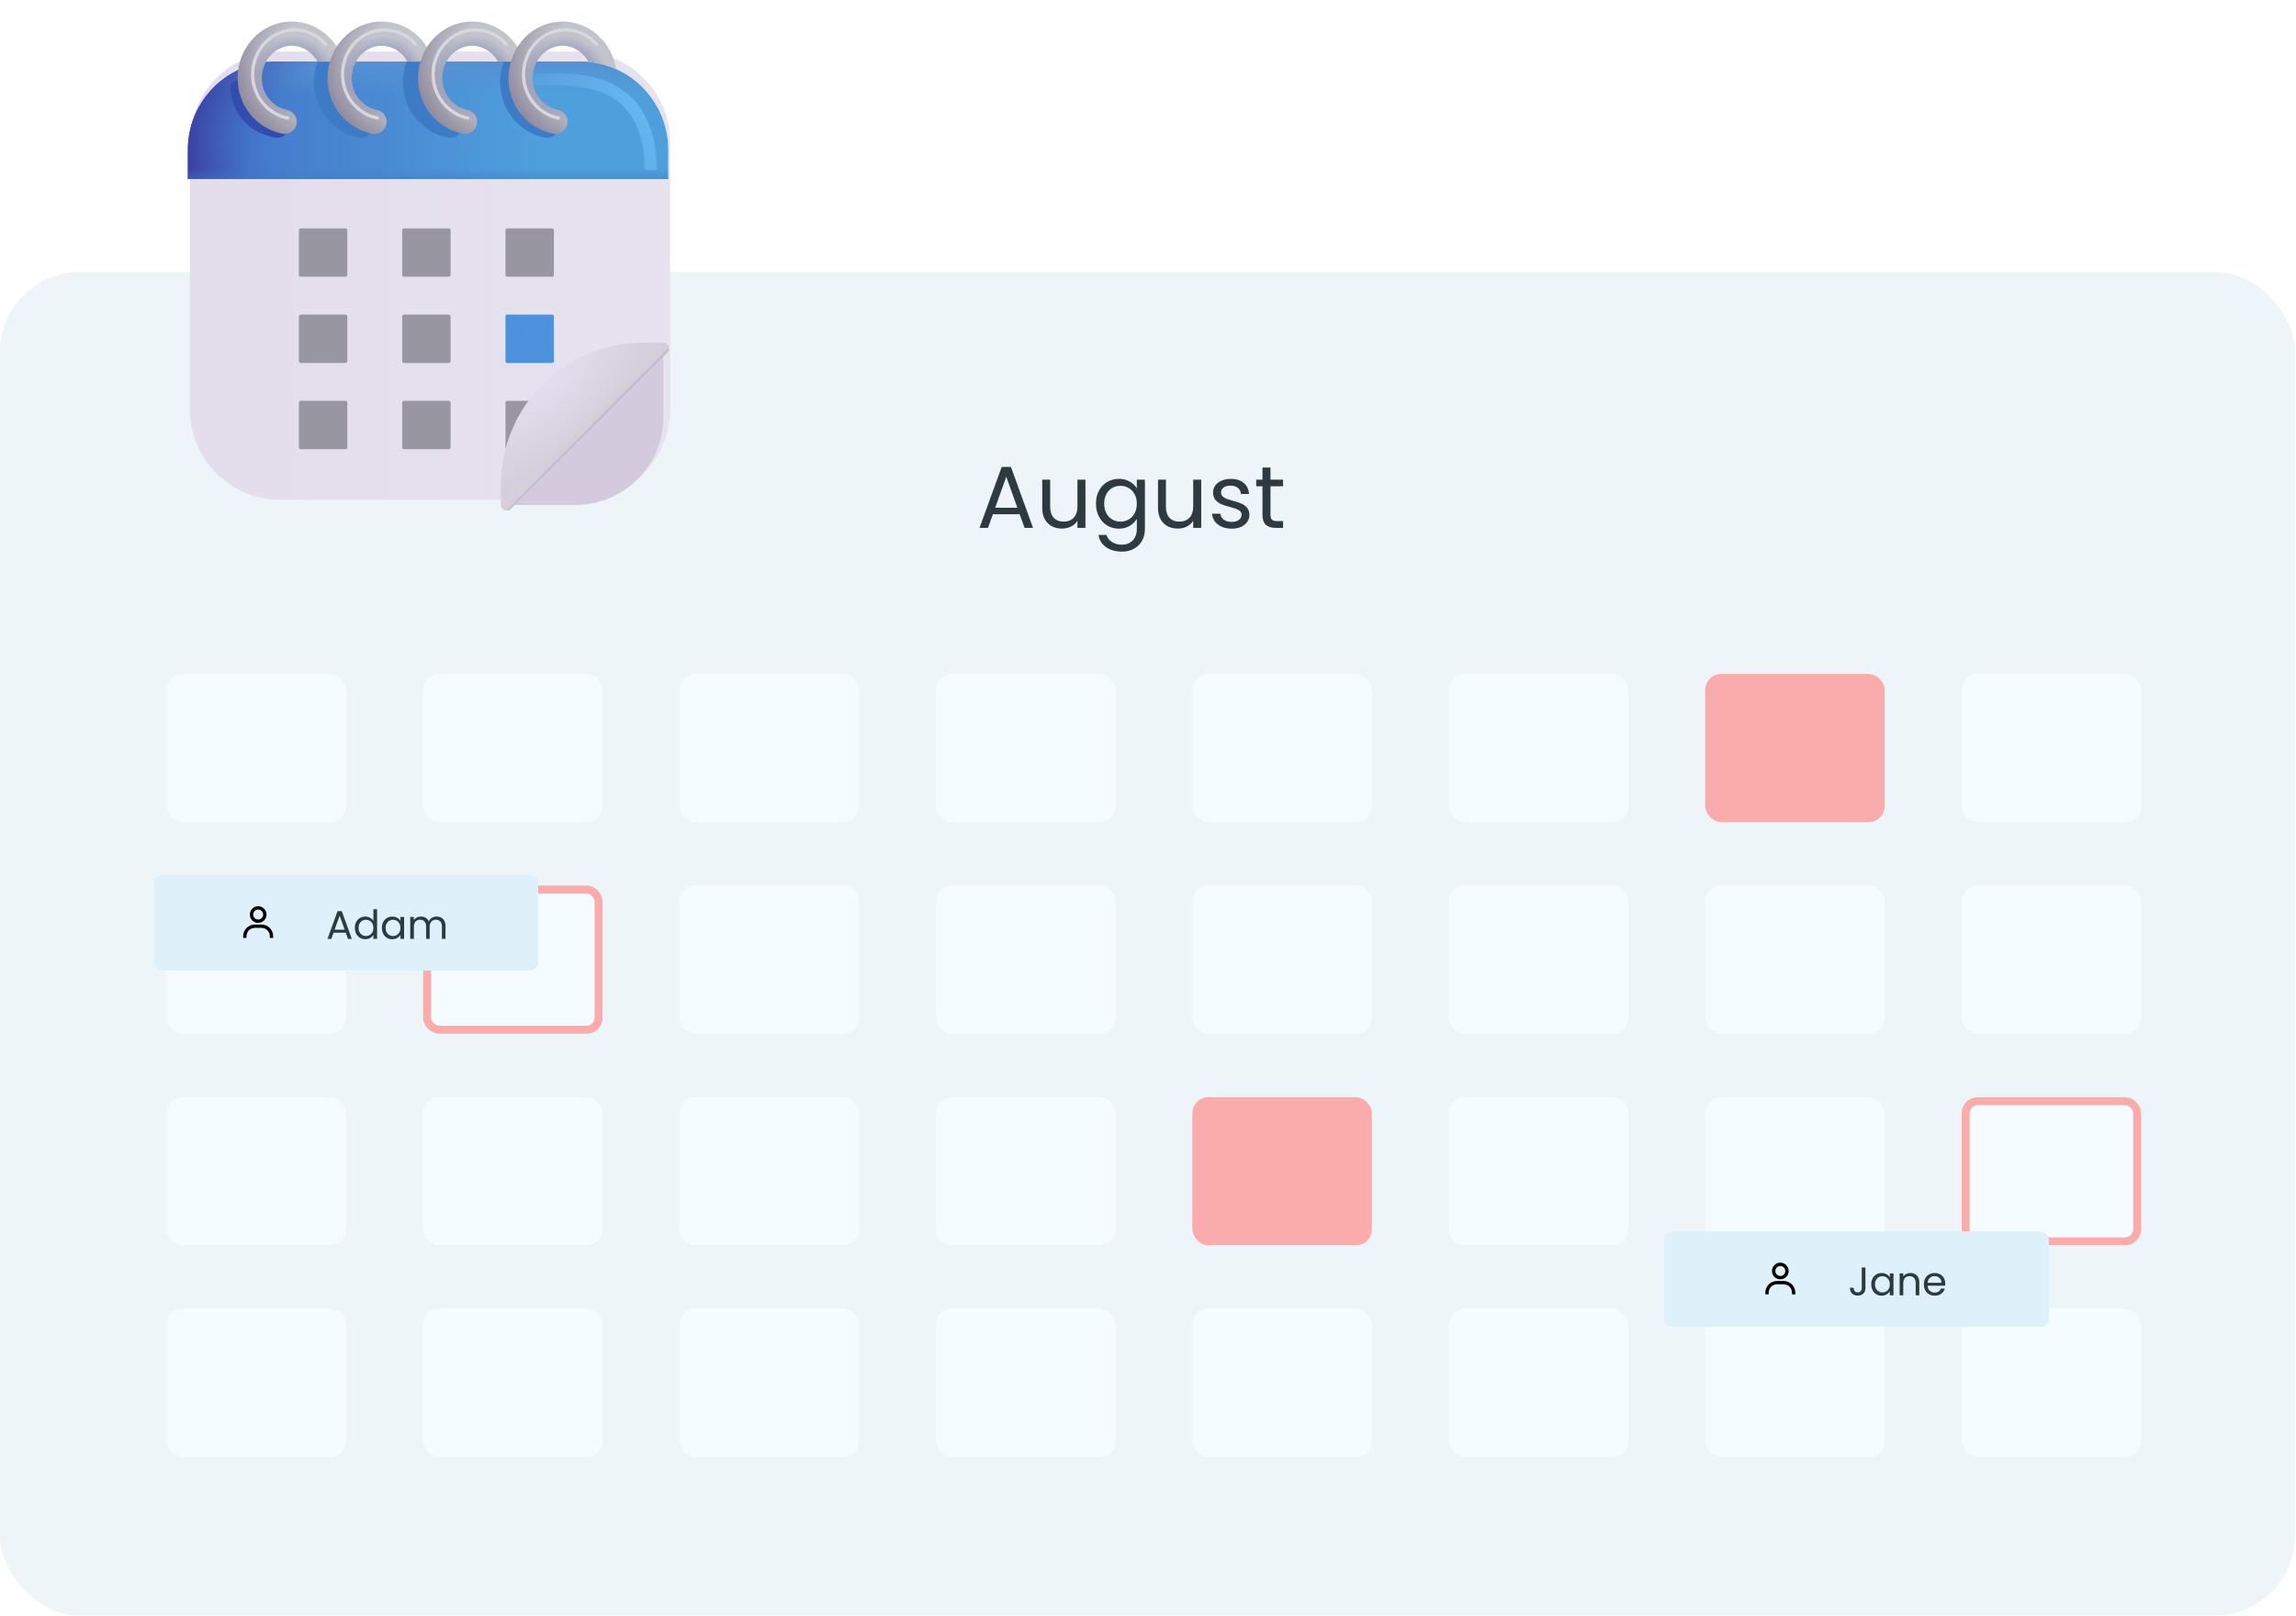 <svg width="287" height="202" viewBox="0 0 287 202" fill="none" xmlns="http://www.w3.org/2000/svg">
<rect y="34" width="286.873" height="168" rx="10" fill="#EDF5F9"/>
<rect x="20.833" y="84.268" width="22.437" height="18.52" rx="2" fill="#F5FCFF"/>
<rect x="20.833" y="110.724" width="22.437" height="18.52" rx="2" fill="#F5FCFF"/>
<rect x="20.833" y="137.181" width="22.437" height="18.52" rx="2" fill="#F5FCFF"/>
<rect x="20.833" y="163.638" width="22.437" height="18.52" rx="2" fill="#F5FCFF"/>
<rect x="52.887" y="84.268" width="22.437" height="18.52" rx="2" fill="#F5FCFF"/>
<rect x="53.387" y="111.224" width="21.437" height="17.52" rx="1.5" fill="#F5FCFF" stroke="#FAABAB"/>
<rect x="52.887" y="137.181" width="22.437" height="18.52" rx="2" fill="#F5FCFF"/>
<rect x="52.887" y="163.638" width="22.437" height="18.52" rx="2" fill="#F5FCFF"/>
<rect x="84.94" y="84.268" width="22.437" height="18.52" rx="2" fill="#F5FCFF"/>
<rect x="84.94" y="110.724" width="22.437" height="18.52" rx="2" fill="#F5FCFF"/>
<rect x="84.94" y="137.181" width="22.437" height="18.52" rx="2" fill="#F5FCFF"/>
<rect x="84.94" y="163.638" width="22.437" height="18.52" rx="2" fill="#F5FCFF"/>
<rect x="116.993" y="84.268" width="22.437" height="18.52" rx="2" fill="#F5FCFF"/>
<rect x="116.993" y="110.724" width="22.437" height="18.52" rx="2" fill="#F5FCFF"/>
<rect x="116.993" y="137.181" width="22.437" height="18.52" rx="2" fill="#F5FCFF"/>
<rect x="116.993" y="163.638" width="22.437" height="18.52" rx="2" fill="#F5FCFF"/>
<rect x="149.046" y="84.268" width="22.437" height="18.52" rx="2" fill="#F5FCFF"/>
<rect x="149.046" y="110.724" width="22.437" height="18.52" rx="2" fill="#F5FCFF"/>
<rect x="149.046" y="137.181" width="22.437" height="18.52" rx="2" fill="#FAABAB"/>
<rect x="149.046" y="163.638" width="22.437" height="18.52" rx="2" fill="#F5FCFF"/>
<rect x="181.1" y="84.268" width="22.437" height="18.52" rx="2" fill="#F5FCFF"/>
<rect x="181.1" y="110.724" width="22.437" height="18.52" rx="2" fill="#F5FCFF"/>
<rect x="181.1" y="137.181" width="22.437" height="18.52" rx="2" fill="#F5FCFF"/>
<rect x="181.1" y="163.638" width="22.437" height="18.52" rx="2" fill="#F5FCFF"/>
<rect x="213.152" y="84.268" width="22.437" height="18.52" rx="2" fill="#FAABAB"/>
<rect x="213.152" y="110.724" width="22.437" height="18.52" rx="2" fill="#F5FCFF"/>
<rect x="213.152" y="137.181" width="22.437" height="18.52" rx="2" fill="#F5FCFF"/>
<rect x="213.152" y="163.638" width="22.437" height="18.52" rx="2" fill="#F5FCFF"/>
<rect x="245.205" y="84.268" width="22.437" height="18.52" rx="2" fill="#F5FCFF"/>
<rect x="245.205" y="110.724" width="22.437" height="18.52" rx="2" fill="#F5FCFF"/>
<rect x="245.705" y="137.681" width="21.437" height="17.52" rx="1.5" fill="#F5FCFF" stroke="#FAABAB"/>
<rect x="245.205" y="163.638" width="22.437" height="18.52" rx="2" fill="#F5FCFF"/>
<path d="M127.456 64.295H124.112L123.496 66H122.44L125.212 58.377H126.367L129.128 66H128.072L127.456 64.295ZM127.17 63.481L125.784 59.609L124.398 63.481H127.17ZM135.682 59.972V66H134.681V65.109C134.491 65.417 134.223 65.659 133.878 65.835C133.541 66.004 133.167 66.088 132.756 66.088C132.287 66.088 131.865 65.993 131.491 65.802C131.117 65.604 130.82 65.311 130.6 64.922C130.388 64.533 130.281 64.06 130.281 63.503V59.972H131.271V63.371C131.271 63.965 131.422 64.423 131.722 64.746C132.023 65.061 132.434 65.219 132.954 65.219C133.49 65.219 133.911 65.054 134.219 64.724C134.527 64.394 134.681 63.914 134.681 63.283V59.972H135.682ZM139.858 59.873C140.379 59.873 140.834 59.987 141.222 60.214C141.618 60.441 141.912 60.727 142.102 61.072V59.972H143.114V66.132C143.114 66.682 142.997 67.17 142.762 67.595C142.528 68.028 142.19 68.365 141.75 68.607C141.318 68.849 140.812 68.97 140.232 68.97C139.44 68.97 138.78 68.783 138.252 68.409C137.724 68.035 137.413 67.525 137.317 66.88H138.307C138.417 67.247 138.645 67.54 138.989 67.76C139.334 67.987 139.748 68.101 140.232 68.101C140.782 68.101 141.23 67.929 141.574 67.584C141.926 67.239 142.102 66.755 142.102 66.132V64.867C141.904 65.219 141.611 65.512 141.222 65.747C140.834 65.982 140.379 66.099 139.858 66.099C139.323 66.099 138.835 65.967 138.395 65.703C137.963 65.439 137.622 65.069 137.372 64.592C137.123 64.115 136.998 63.573 136.998 62.964C136.998 62.348 137.123 61.809 137.372 61.347C137.622 60.878 137.963 60.515 138.395 60.258C138.835 60.001 139.323 59.873 139.858 59.873ZM142.102 62.975C142.102 62.52 142.011 62.124 141.827 61.787C141.644 61.45 141.395 61.193 141.079 61.017C140.771 60.834 140.43 60.742 140.056 60.742C139.682 60.742 139.341 60.83 139.033 61.006C138.725 61.182 138.48 61.439 138.296 61.776C138.113 62.113 138.021 62.509 138.021 62.964C138.021 63.426 138.113 63.829 138.296 64.174C138.48 64.511 138.725 64.772 139.033 64.955C139.341 65.131 139.682 65.219 140.056 65.219C140.43 65.219 140.771 65.131 141.079 64.955C141.395 64.772 141.644 64.511 141.827 64.174C142.011 63.829 142.102 63.43 142.102 62.975ZM150.152 59.972V66H149.151V65.109C148.96 65.417 148.693 65.659 148.348 65.835C148.011 66.004 147.637 66.088 147.226 66.088C146.757 66.088 146.335 65.993 145.961 65.802C145.587 65.604 145.29 65.311 145.07 64.922C144.857 64.533 144.751 64.06 144.751 63.503V59.972H145.741V63.371C145.741 63.965 145.891 64.423 146.192 64.746C146.493 65.061 146.903 65.219 147.424 65.219C147.959 65.219 148.381 65.054 148.689 64.724C148.997 64.394 149.151 63.914 149.151 63.283V59.972H150.152ZM153.976 66.099C153.514 66.099 153.1 66.022 152.733 65.868C152.366 65.707 152.077 65.487 151.864 65.208C151.651 64.922 151.534 64.596 151.512 64.229H152.546C152.575 64.53 152.715 64.775 152.964 64.966C153.221 65.157 153.554 65.252 153.965 65.252C154.346 65.252 154.647 65.168 154.867 64.999C155.087 64.83 155.197 64.618 155.197 64.361C155.197 64.097 155.08 63.903 154.845 63.778C154.61 63.646 154.247 63.518 153.756 63.393C153.309 63.276 152.942 63.158 152.656 63.041C152.377 62.916 152.135 62.737 151.93 62.502C151.732 62.26 151.633 61.945 151.633 61.556C151.633 61.248 151.725 60.966 151.908 60.709C152.091 60.452 152.352 60.251 152.689 60.104C153.026 59.95 153.411 59.873 153.844 59.873C154.511 59.873 155.05 60.042 155.461 60.379C155.872 60.716 156.092 61.178 156.121 61.765H155.12C155.098 61.45 154.97 61.197 154.735 61.006C154.508 60.815 154.2 60.72 153.811 60.72C153.452 60.72 153.166 60.797 152.953 60.951C152.74 61.105 152.634 61.307 152.634 61.556C152.634 61.754 152.696 61.919 152.821 62.051C152.953 62.176 153.114 62.278 153.305 62.359C153.503 62.432 153.774 62.517 154.119 62.612C154.552 62.729 154.904 62.847 155.175 62.964C155.446 63.074 155.677 63.243 155.868 63.47C156.066 63.697 156.169 63.994 156.176 64.361C156.176 64.691 156.084 64.988 155.901 65.252C155.718 65.516 155.457 65.725 155.12 65.879C154.79 66.026 154.409 66.099 153.976 66.099ZM158.81 60.797V64.35C158.81 64.643 158.873 64.852 158.997 64.977C159.122 65.094 159.338 65.153 159.646 65.153H160.383V66H159.481C158.924 66 158.506 65.872 158.227 65.615C157.949 65.358 157.809 64.937 157.809 64.35V60.797H157.028V59.972H157.809V58.454H158.81V59.972H160.383V60.797H158.81Z" fill="#2D3B41"/>
<g filter="url(#filter0_d_91_804)">
<rect x="19.23" y="105.433" width="48.079" height="11.905" rx="1" fill="#DEF0F9" shape-rendering="crispEdges"/>
<g clip-path="url(#clip0_91_804)">
<path d="M32.27 109.302C32.065 109.302 31.863 109.364 31.692 109.478C31.52 109.593 31.387 109.755 31.308 109.946C31.229 110.136 31.209 110.345 31.249 110.547C31.289 110.749 31.388 110.935 31.534 111.081C31.68 111.226 31.865 111.326 32.067 111.366C32.269 111.406 32.479 111.385 32.669 111.307C32.859 111.228 33.022 111.094 33.137 110.923C33.251 110.752 33.312 110.55 33.312 110.344C33.312 110.068 33.202 109.803 33.007 109.608C32.812 109.412 32.547 109.302 32.27 109.302ZM32.27 110.969C32.147 110.969 32.026 110.933 31.923 110.864C31.82 110.795 31.74 110.698 31.693 110.583C31.646 110.469 31.633 110.343 31.657 110.222C31.682 110.101 31.741 109.99 31.829 109.902C31.916 109.815 32.027 109.755 32.149 109.731C32.27 109.707 32.395 109.719 32.51 109.767C32.624 109.814 32.721 109.894 32.79 109.997C32.859 110.1 32.895 110.221 32.895 110.344C32.895 110.51 32.83 110.669 32.712 110.786C32.595 110.903 32.436 110.969 32.27 110.969ZM34.145 113.261V113.052C34.145 112.666 33.992 112.295 33.718 112.021C33.445 111.748 33.074 111.594 32.687 111.594H31.854C31.467 111.594 31.096 111.748 30.823 112.021C30.549 112.295 30.395 112.666 30.395 113.052V113.261H30.812V113.052C30.812 112.776 30.922 112.511 31.117 112.316C31.313 112.121 31.578 112.011 31.854 112.011H32.687C32.963 112.011 33.228 112.121 33.424 112.316C33.619 112.511 33.729 112.776 33.729 113.052V113.261H34.145Z" fill="black"/>
</g>
<path d="M43.215 112.611H41.696L41.416 113.386H40.935L42.196 109.921H42.721L43.975 113.386H43.495L43.215 112.611ZM43.086 112.241L42.456 110.481L41.825 112.241H43.086ZM44.355 112.006C44.355 111.726 44.411 111.481 44.525 111.271C44.638 111.058 44.793 110.893 44.99 110.776C45.19 110.659 45.413 110.601 45.66 110.601C45.873 110.601 46.071 110.651 46.255 110.751C46.438 110.848 46.578 110.976 46.675 111.136V109.686H47.135V113.386H46.675V112.871C46.585 113.034 46.451 113.169 46.275 113.276C46.098 113.379 45.891 113.431 45.655 113.431C45.411 113.431 45.19 113.371 44.99 113.251C44.793 113.131 44.638 112.963 44.525 112.746C44.411 112.529 44.355 112.283 44.355 112.006ZM46.675 112.011C46.675 111.804 46.633 111.624 46.55 111.471C46.466 111.318 46.353 111.201 46.21 111.121C46.07 111.038 45.915 110.996 45.745 110.996C45.575 110.996 45.42 111.036 45.28 111.116C45.14 111.196 45.028 111.313 44.945 111.466C44.861 111.619 44.82 111.799 44.82 112.006C44.82 112.216 44.861 112.399 44.945 112.556C45.028 112.709 45.14 112.828 45.28 112.911C45.42 112.991 45.575 113.031 45.745 113.031C45.915 113.031 46.07 112.991 46.21 112.911C46.353 112.828 46.466 112.709 46.55 112.556C46.633 112.399 46.675 112.218 46.675 112.011ZM47.734 112.006C47.734 111.726 47.79 111.481 47.904 111.271C48.017 111.058 48.172 110.893 48.369 110.776C48.569 110.659 48.79 110.601 49.034 110.601C49.274 110.601 49.482 110.653 49.659 110.756C49.835 110.859 49.967 110.989 50.054 111.146V110.646H50.514V113.386H50.054V112.876C49.964 113.036 49.829 113.169 49.649 113.276C49.472 113.379 49.265 113.431 49.029 113.431C48.785 113.431 48.565 113.371 48.369 113.251C48.172 113.131 48.017 112.963 47.904 112.746C47.79 112.529 47.734 112.283 47.734 112.006ZM50.054 112.011C50.054 111.804 50.012 111.624 49.929 111.471C49.845 111.318 49.732 111.201 49.589 111.121C49.449 111.038 49.294 110.996 49.124 110.996C48.954 110.996 48.799 111.036 48.659 111.116C48.519 111.196 48.407 111.313 48.324 111.466C48.24 111.619 48.199 111.799 48.199 112.006C48.199 112.216 48.24 112.399 48.324 112.556C48.407 112.709 48.519 112.828 48.659 112.911C48.799 112.991 48.954 113.031 49.124 113.031C49.294 113.031 49.449 112.991 49.589 112.911C49.732 112.828 49.845 112.709 49.929 112.556C50.012 112.399 50.054 112.218 50.054 112.011ZM54.578 110.596C54.791 110.596 54.981 110.641 55.148 110.731C55.314 110.818 55.446 110.949 55.542 111.126C55.639 111.303 55.688 111.518 55.688 111.771V113.386H55.237V111.836C55.237 111.563 55.169 111.354 55.032 111.211C54.899 111.064 54.718 110.991 54.487 110.991C54.251 110.991 54.062 111.068 53.922 111.221C53.782 111.371 53.712 111.589 53.712 111.876V113.386H53.263V111.836C53.263 111.563 53.194 111.354 53.057 111.211C52.924 111.064 52.742 110.991 52.513 110.991C52.276 110.991 52.087 111.068 51.947 111.221C51.807 111.371 51.737 111.589 51.737 111.876V113.386H51.282V110.646H51.737V111.041C51.828 110.898 51.947 110.788 52.097 110.711C52.251 110.634 52.419 110.596 52.602 110.596C52.833 110.596 53.036 110.648 53.212 110.751C53.389 110.854 53.521 111.006 53.608 111.206C53.684 111.013 53.811 110.863 53.987 110.756C54.164 110.649 54.361 110.596 54.578 110.596Z" fill="#2D3B41"/>
</g>
<g filter="url(#filter1_d_91_804)">
<rect x="208" y="150" width="48.079" height="11.905" rx="1" fill="#DEF0F9" shape-rendering="crispEdges"/>
<g clip-path="url(#clip1_91_804)">
<path d="M222.54 153.869C222.334 153.869 222.133 153.93 221.961 154.045C221.79 154.159 221.657 154.322 221.578 154.512C221.499 154.703 221.478 154.912 221.518 155.114C221.559 155.316 221.658 155.502 221.803 155.648C221.949 155.793 222.135 155.893 222.337 155.933C222.539 155.973 222.748 155.952 222.939 155.873C223.129 155.795 223.292 155.661 223.406 155.49C223.521 155.318 223.582 155.117 223.582 154.911C223.582 154.635 223.472 154.37 223.277 154.174C223.081 153.979 222.816 153.869 222.54 153.869ZM222.54 155.536C222.416 155.536 222.296 155.499 222.193 155.431C222.09 155.362 222.01 155.264 221.963 155.15C221.915 155.036 221.903 154.91 221.927 154.789C221.951 154.668 222.011 154.557 222.098 154.469C222.186 154.382 222.297 154.322 222.418 154.298C222.539 154.274 222.665 154.286 222.779 154.334C222.893 154.381 222.991 154.461 223.06 154.564C223.128 154.667 223.165 154.787 223.165 154.911C223.165 155.077 223.099 155.236 222.982 155.353C222.865 155.47 222.706 155.536 222.54 155.536ZM224.415 157.828V157.619C224.415 157.233 224.261 156.862 223.988 156.588C223.714 156.315 223.343 156.161 222.957 156.161H222.123C221.737 156.161 221.366 156.315 221.092 156.588C220.819 156.862 220.665 157.233 220.665 157.619V157.828H221.082V157.619C221.082 157.343 221.191 157.078 221.387 156.883C221.582 156.687 221.847 156.578 222.123 156.578H222.957C223.233 156.578 223.498 156.687 223.693 156.883C223.889 157.078 223.998 157.343 223.998 157.619V157.828H224.415Z" fill="black"/>
</g>
<path d="M233.18 154.468V157.043C233.18 157.329 233.092 157.559 232.915 157.733C232.738 157.903 232.505 157.988 232.215 157.988C231.922 157.988 231.687 157.901 231.51 157.728C231.333 157.551 231.245 157.311 231.245 157.008H231.7C231.703 157.178 231.747 157.316 231.83 157.423C231.917 157.529 232.045 157.583 232.215 157.583C232.385 157.583 232.512 157.533 232.595 157.433C232.678 157.329 232.72 157.199 232.72 157.043V154.468H233.18ZM233.906 156.573C233.906 156.293 233.963 156.048 234.076 155.838C234.19 155.624 234.345 155.459 234.541 155.343C234.741 155.226 234.963 155.168 235.206 155.168C235.446 155.168 235.655 155.219 235.831 155.323C236.008 155.426 236.14 155.556 236.226 155.713V155.213H236.686V157.953H236.226V157.443C236.136 157.603 236.001 157.736 235.821 157.843C235.645 157.946 235.438 157.998 235.201 157.998C234.958 157.998 234.738 157.938 234.541 157.818C234.345 157.698 234.19 157.529 234.076 157.313C233.963 157.096 233.906 156.849 233.906 156.573ZM236.226 156.578C236.226 156.371 236.185 156.191 236.101 156.038C236.018 155.884 235.905 155.768 235.761 155.688C235.621 155.604 235.466 155.563 235.296 155.563C235.126 155.563 234.971 155.603 234.831 155.683C234.691 155.763 234.58 155.879 234.496 156.033C234.413 156.186 234.371 156.366 234.371 156.573C234.371 156.783 234.413 156.966 234.496 157.123C234.58 157.276 234.691 157.394 234.831 157.478C234.971 157.558 235.126 157.598 235.296 157.598C235.466 157.598 235.621 157.558 235.761 157.478C235.905 157.394 236.018 157.276 236.101 157.123C236.185 156.966 236.226 156.784 236.226 156.578ZM238.79 155.163C239.124 155.163 239.394 155.264 239.6 155.468C239.807 155.668 239.91 155.958 239.91 156.338V157.953H239.46V156.403C239.46 156.129 239.392 155.921 239.255 155.778C239.119 155.631 238.932 155.558 238.695 155.558C238.455 155.558 238.264 155.633 238.12 155.783C237.98 155.933 237.91 156.151 237.91 156.438V157.953H237.455V155.213H237.91V155.603C238 155.463 238.122 155.354 238.275 155.278C238.432 155.201 238.604 155.163 238.79 155.163ZM243.154 156.478C243.154 156.564 243.149 156.656 243.139 156.753H240.949C240.965 157.023 241.057 157.234 241.224 157.388C241.394 157.538 241.599 157.613 241.839 157.613C242.035 157.613 242.199 157.568 242.329 157.478C242.462 157.384 242.555 157.261 242.609 157.108H243.099C243.025 157.371 242.879 157.586 242.659 157.753C242.439 157.916 242.165 157.998 241.839 157.998C241.579 157.998 241.345 157.939 241.139 157.823C240.935 157.706 240.775 157.541 240.659 157.328C240.542 157.111 240.484 156.861 240.484 156.578C240.484 156.294 240.54 156.046 240.654 155.833C240.767 155.619 240.925 155.456 241.129 155.343C241.335 155.226 241.572 155.168 241.839 155.168C242.099 155.168 242.329 155.224 242.529 155.338C242.729 155.451 242.882 155.608 242.989 155.808C243.099 156.004 243.154 156.228 243.154 156.478ZM242.684 156.383C242.684 156.209 242.645 156.061 242.569 155.938C242.492 155.811 242.387 155.716 242.254 155.653C242.124 155.586 241.979 155.553 241.819 155.553C241.589 155.553 241.392 155.626 241.229 155.773C241.069 155.919 240.977 156.123 240.954 156.383H242.684Z" fill="#2D3B41"/>
</g>
<g filter="url(#filter2_iiii_91_804)">
<path d="M72.199 7.698H34.801C28.549 7.698 23.48 12.766 23.48 19.018V52.423C23.48 58.675 28.549 63.743 34.801 63.743H72.199C78.451 63.743 83.519 58.675 83.519 52.423V19.018C83.519 12.766 78.451 7.698 72.199 7.698Z" fill="url(#paint0_linear_91_804)"/>
</g>
<path d="M83.519 22.388H23.48V18.695C23.48 15.778 24.639 12.981 26.701 10.919C28.764 8.856 31.561 7.698 34.477 7.698H72.522C75.439 7.698 78.236 8.856 80.298 10.919C82.361 12.981 83.519 15.778 83.519 18.695V22.388Z" fill="url(#paint1_linear_91_804)"/>
<path d="M83.519 22.388H23.48V18.695C23.48 15.778 24.639 12.981 26.701 10.919C28.764 8.856 31.561 7.698 34.477 7.698H72.522C75.439 7.698 78.236 8.856 80.298 10.919C82.361 12.981 83.519 15.778 83.519 18.695V22.388Z" fill="url(#paint2_linear_91_804)"/>
<path d="M83.519 22.388H23.48V18.695C23.48 15.778 24.639 12.981 26.701 10.919C28.764 8.856 31.561 7.698 34.477 7.698H72.522C75.439 7.698 78.236 8.856 80.298 10.919C82.361 12.981 83.519 15.778 83.519 18.695V22.388Z" fill="url(#paint3_radial_91_804)"/>
<path d="M83.519 22.388H23.48V18.695C23.48 15.778 24.639 12.981 26.701 10.919C28.764 8.856 31.561 7.698 34.477 7.698H72.522C75.439 7.698 78.236 8.856 80.298 10.919C82.361 12.981 83.519 15.778 83.519 18.695V22.388Z" fill="url(#paint4_linear_91_804)"/>
<g filter="url(#filter3_ii_91_804)">
<path d="M83.519 43.545V52.748C83.519 55.665 82.36 58.462 80.298 60.524C78.236 62.587 75.439 63.745 72.522 63.745H63.196L83.519 43.545Z" fill="#D3CBDD"/>
</g>
<g filter="url(#filter4_iii_91_804)">
<path d="M43.297 28.452H37.679C37.56 28.452 37.464 28.548 37.464 28.667V34.284C37.464 34.404 37.56 34.5 37.679 34.5H43.297C43.416 34.5 43.512 34.404 43.512 34.284V28.667C43.512 28.548 43.416 28.452 43.297 28.452Z" fill="#9896A1"/>
</g>
<g filter="url(#filter5_iii_91_804)">
<path d="M56.208 28.452H50.591C50.471 28.452 50.375 28.548 50.375 28.667V34.284C50.375 34.404 50.471 34.5 50.591 34.5H56.208C56.327 34.5 56.423 34.404 56.423 34.284V28.667C56.423 28.548 56.327 28.452 56.208 28.452Z" fill="#9896A1"/>
</g>
<g filter="url(#filter6_iii_91_804)">
<path d="M69.12 28.452H63.503C63.384 28.452 63.287 28.548 63.287 28.667V34.284C63.287 34.404 63.384 34.5 63.503 34.5H69.12C69.239 34.5 69.335 34.404 69.335 34.284V28.667C69.335 28.548 69.239 28.452 69.12 28.452Z" fill="#9896A1"/>
</g>
<g filter="url(#filter7_iii_91_804)">
<path d="M43.297 39.233H37.679C37.56 39.233 37.464 39.33 37.464 39.449V45.066C37.464 45.185 37.56 45.281 37.679 45.281H43.297C43.416 45.281 43.512 45.185 43.512 45.066V39.449C43.512 39.33 43.416 39.233 43.297 39.233Z" fill="#9896A1"/>
</g>
<g filter="url(#filter8_iii_91_804)">
<path d="M43.297 50.014H37.679C37.56 50.014 37.464 50.111 37.464 50.23V55.847C37.464 55.966 37.56 56.063 37.679 56.063H43.297C43.416 56.063 43.512 55.966 43.512 55.847V50.23C43.512 50.111 43.416 50.014 43.297 50.014Z" fill="#9896A1"/>
</g>
<g filter="url(#filter9_iii_91_804)">
<path d="M56.208 39.233H50.591C50.471 39.233 50.375 39.33 50.375 39.449V45.066C50.375 45.185 50.471 45.281 50.591 45.281H56.208C56.327 45.281 56.423 45.185 56.423 45.066V39.449C56.423 39.33 56.327 39.233 56.208 39.233Z" fill="#9896A1"/>
</g>
<g filter="url(#filter10_iii_91_804)">
<path d="M56.208 50.014H50.591C50.471 50.014 50.375 50.111 50.375 50.23V55.847C50.375 55.966 50.471 56.063 50.591 56.063H56.208C56.327 56.063 56.423 55.966 56.423 55.847V50.23C56.423 50.111 56.327 50.014 56.208 50.014Z" fill="#9896A1"/>
</g>
<g filter="url(#filter11_iii_91_804)">
<path d="M69.12 39.233H63.503C63.384 39.233 63.287 39.33 63.287 39.449V45.066C63.287 45.185 63.384 45.281 63.503 45.281H69.12C69.239 45.281 69.335 45.185 69.335 45.066V39.449C69.335 39.33 69.239 39.233 69.12 39.233Z" fill="url(#paint5_linear_91_804)"/>
</g>
<g filter="url(#filter12_iii_91_804)">
<path d="M69.12 50.014H63.503C63.384 50.014 63.287 50.111 63.287 50.23V55.847C63.287 55.966 63.384 56.063 63.503 56.063H69.12C69.239 56.063 69.335 55.966 69.335 55.847V50.23C69.335 50.111 69.239 50.014 69.12 50.014Z" fill="#9896A1"/>
</g>
<g filter="url(#filter13_i_91_804)">
<path d="M83.314 43.927C83.412 43.83 83.479 43.706 83.506 43.571C83.533 43.435 83.519 43.295 83.467 43.167C83.414 43.04 83.325 42.931 83.21 42.854C83.095 42.778 82.961 42.737 82.823 42.737H80.3C75.582 42.737 71.057 44.611 67.721 47.947C64.385 51.283 62.511 55.808 62.511 60.526V63.049C62.511 63.187 62.551 63.322 62.628 63.436C62.705 63.551 62.814 63.64 62.941 63.693C63.069 63.746 63.209 63.759 63.344 63.732C63.48 63.705 63.604 63.638 63.701 63.54L83.314 43.927Z" fill="url(#paint6_radial_91_804)"/>
<path d="M83.314 43.927C83.412 43.83 83.479 43.706 83.506 43.571C83.533 43.435 83.519 43.295 83.467 43.167C83.414 43.04 83.325 42.931 83.21 42.854C83.095 42.778 82.961 42.737 82.823 42.737H80.3C75.582 42.737 71.057 44.611 67.721 47.947C64.385 51.283 62.511 55.808 62.511 60.526V63.049C62.511 63.187 62.551 63.322 62.628 63.436C62.705 63.551 62.814 63.64 62.941 63.693C63.069 63.746 63.209 63.759 63.344 63.732C63.48 63.705 63.604 63.638 63.701 63.54L83.314 43.927Z" fill="url(#paint7_linear_91_804)"/>
</g>
<g filter="url(#filter14_f_91_804)">
<path d="M81.329 21.263C81.329 15.01 78.633 9.943 70.008 9.943H48.109" stroke="url(#paint8_radial_91_804)" stroke-width="1.5"/>
</g>
<g filter="url(#filter15_f_91_804)">
<path d="M62.974 7.698C62.668 8.519 62.511 9.388 62.513 10.264C62.513 13.675 64.854 16.56 68.097 17.211C68.49 17.29 68.898 17.209 69.231 16.987C69.564 16.765 69.796 16.42 69.874 16.027C69.953 15.635 69.872 15.227 69.65 14.894C69.428 14.561 69.083 14.329 68.69 14.251C66.896 13.891 65.531 12.276 65.531 10.262C65.531 9.27 65.855 8.386 66.379 7.698H62.972H62.974Z" fill="#3E7BC6"/>
</g>
<g filter="url(#filter16_f_91_804)">
<path d="M50.836 7.698C50.53 8.519 50.374 9.388 50.375 10.264C50.375 13.675 52.717 16.56 55.96 17.211C56.352 17.29 56.76 17.209 57.093 16.987C57.426 16.765 57.658 16.42 57.736 16.027C57.815 15.635 57.734 15.227 57.513 14.894C57.291 14.561 56.945 14.329 56.553 14.251C54.759 13.891 53.394 12.276 53.394 10.262C53.394 9.27 53.717 8.386 54.241 7.698H50.836Z" fill="#3E7BC6"/>
</g>
<g filter="url(#filter17_f_91_804)">
<path d="M39.709 7.698C39.403 8.519 39.247 9.388 39.247 10.264C39.247 13.675 41.589 16.56 44.832 17.211C45.026 17.25 45.226 17.25 45.421 17.212C45.615 17.174 45.8 17.097 45.965 16.987C46.13 16.877 46.272 16.736 46.382 16.571C46.493 16.407 46.57 16.222 46.608 16.027C46.647 15.833 46.648 15.633 46.609 15.438C46.571 15.244 46.495 15.059 46.385 14.894C46.275 14.729 46.133 14.587 45.969 14.477C45.804 14.367 45.619 14.29 45.425 14.251C43.631 13.891 42.266 12.276 42.266 10.262C42.266 9.27 42.589 8.386 43.113 7.698H39.709Z" fill="#3E7BC6"/>
</g>
<g filter="url(#filter18_f_91_804)">
<path d="M31.269 9.127C30.969 9.925 28.811 9.845 28.811 10.745C28.811 14.156 31.096 16.56 34.337 17.211C34.531 17.25 34.732 17.251 34.926 17.212C35.121 17.174 35.306 17.098 35.471 16.988C35.636 16.878 35.778 16.737 35.888 16.572C35.999 16.408 36.076 16.223 36.115 16.029C36.154 15.834 36.154 15.634 36.116 15.439C36.078 15.245 36.002 15.06 35.892 14.895C35.782 14.73 35.641 14.588 35.476 14.477C35.311 14.367 35.127 14.29 34.932 14.251C33.138 13.891 31.771 12.276 31.771 10.262C31.771 9.27 32.094 8.386 32.618 7.698L31.269 9.127Z" fill="#324DAF"/>
</g>
<path d="M32.718 9.764C32.718 7.45 34.475 5.716 36.47 5.716C37.802 5.716 39.032 6.493 39.698 7.7H42.943C42.104 4.841 39.571 2.698 36.47 2.698C32.653 2.698 29.699 5.941 29.699 9.764C29.699 13.177 32.041 16.062 35.284 16.713C35.478 16.752 35.678 16.752 35.873 16.714C36.067 16.675 36.252 16.599 36.417 16.489C36.582 16.379 36.724 16.238 36.834 16.073C36.945 15.909 37.022 15.724 37.061 15.529C37.1 15.335 37.1 15.135 37.061 14.94C37.023 14.746 36.947 14.561 36.837 14.396C36.727 14.231 36.586 14.089 36.421 13.979C36.256 13.868 36.071 13.791 35.877 13.753C34.083 13.393 32.718 11.777 32.718 9.764Z" fill="url(#paint9_radial_91_804)"/>
<path d="M32.718 9.764C32.718 7.45 34.475 5.716 36.47 5.716C37.802 5.716 39.032 6.493 39.698 7.7H42.943C42.104 4.841 39.571 2.698 36.47 2.698C32.653 2.698 29.699 5.941 29.699 9.764C29.699 13.177 32.041 16.062 35.284 16.713C35.478 16.752 35.678 16.752 35.873 16.714C36.067 16.675 36.252 16.599 36.417 16.489C36.582 16.379 36.724 16.238 36.834 16.073C36.945 15.909 37.022 15.724 37.061 15.529C37.1 15.335 37.1 15.135 37.061 14.94C37.023 14.746 36.947 14.561 36.837 14.396C36.727 14.231 36.586 14.089 36.421 13.979C36.256 13.868 36.071 13.791 35.877 13.753C34.083 13.393 32.718 11.777 32.718 9.764Z" fill="url(#paint10_radial_91_804)"/>
<g filter="url(#filter19_f_91_804)">
<path d="M35.952 14.762C33.434 14.253 31.579 12.006 31.579 9.293C31.579 6.223 33.934 3.737 36.84 3.737C38.371 3.737 39.747 4.427 40.709 5.529" stroke="#D8D7DE" stroke-width="0.4" stroke-linecap="round"/>
</g>
<path d="M43.956 9.764C43.956 7.45 45.714 5.716 47.708 5.716C49.043 5.716 50.27 6.493 50.936 7.7H54.181C53.342 4.841 50.811 2.698 47.708 2.698C43.892 2.698 40.938 5.941 40.938 9.764C40.938 13.177 43.279 16.062 46.522 16.713C46.717 16.752 46.917 16.753 47.111 16.714C47.306 16.676 47.491 16.6 47.656 16.49C47.821 16.38 47.963 16.239 48.074 16.074C48.184 15.91 48.261 15.725 48.3 15.53C48.339 15.336 48.34 15.136 48.301 14.941C48.263 14.747 48.187 14.562 48.077 14.397C47.967 14.232 47.826 14.09 47.661 13.979C47.496 13.869 47.312 13.792 47.117 13.753C45.323 13.393 43.956 11.777 43.956 9.764Z" fill="url(#paint11_radial_91_804)"/>
<path d="M43.956 9.764C43.956 7.45 45.714 5.716 47.708 5.716C49.043 5.716 50.27 6.493 50.936 7.7H54.181C53.342 4.841 50.811 2.698 47.708 2.698C43.892 2.698 40.938 5.941 40.938 9.764C40.938 13.177 43.279 16.062 46.522 16.713C46.717 16.752 46.917 16.753 47.111 16.714C47.306 16.676 47.491 16.6 47.656 16.49C47.821 16.38 47.963 16.239 48.074 16.074C48.184 15.91 48.261 15.725 48.3 15.53C48.339 15.336 48.34 15.136 48.301 14.941C48.263 14.747 48.187 14.562 48.077 14.397C47.967 14.232 47.826 14.09 47.661 13.979C47.496 13.869 47.312 13.792 47.117 13.753C45.323 13.393 43.956 11.777 43.956 9.764Z" fill="url(#paint12_radial_91_804)"/>
<path d="M55.277 9.764C55.277 7.45 57.034 5.716 59.028 5.716C60.363 5.716 61.59 6.493 62.256 7.7H65.501C64.663 4.841 62.131 2.698 59.028 2.698C55.212 2.698 52.258 5.941 52.258 9.764C52.258 13.177 54.599 16.062 57.843 16.713C58.037 16.752 58.237 16.753 58.432 16.714C58.626 16.676 58.811 16.6 58.976 16.49C59.141 16.38 59.283 16.239 59.394 16.074C59.504 15.91 59.581 15.725 59.62 15.53C59.659 15.336 59.66 15.136 59.621 14.941C59.583 14.747 59.507 14.562 59.397 14.397C59.287 14.232 59.146 14.09 58.981 13.979C58.817 13.869 58.632 13.792 58.438 13.753C56.644 13.393 55.277 11.777 55.277 9.764Z" fill="url(#paint13_radial_91_804)"/>
<path d="M55.277 9.764C55.277 7.45 57.034 5.716 59.028 5.716C60.363 5.716 61.59 6.493 62.256 7.7H65.501C64.663 4.841 62.131 2.698 59.028 2.698C55.212 2.698 52.258 5.941 52.258 9.764C52.258 13.177 54.599 16.062 57.843 16.713C58.037 16.752 58.237 16.753 58.432 16.714C58.626 16.676 58.811 16.6 58.976 16.49C59.141 16.38 59.283 16.239 59.394 16.074C59.504 15.91 59.581 15.725 59.62 15.53C59.659 15.336 59.66 15.136 59.621 14.941C59.583 14.747 59.507 14.562 59.397 14.397C59.287 14.232 59.146 14.09 58.981 13.979C58.817 13.869 58.632 13.792 58.438 13.753C56.644 13.393 55.277 11.777 55.277 9.764Z" fill="url(#paint14_radial_91_804)"/>
<g filter="url(#filter20_f_91_804)">
<path d="M47.19 14.762C44.672 14.255 42.817 12.006 42.817 9.293C42.817 6.223 45.172 3.737 48.079 3.737C49.61 3.737 50.987 4.427 51.949 5.529" stroke="#D8D7DE" stroke-width="0.4" stroke-linecap="round"/>
</g>
<g filter="url(#filter21_f_91_804)">
<path d="M58.511 14.762C55.992 14.255 54.138 12.006 54.138 9.293C54.138 6.223 56.492 3.737 59.399 3.737C60.93 3.737 62.308 4.427 63.269 5.529" stroke="#D8D7DE" stroke-width="0.4" stroke-linecap="round"/>
</g>
<path d="M66.577 9.764C66.577 7.45 68.335 5.716 70.329 5.716C71.681 5.716 72.925 6.514 73.585 7.75C74.77 7.863 75.928 8.169 77.014 8.655C76.509 5.335 73.768 2.698 70.329 2.698C66.513 2.698 63.559 5.941 63.559 9.764C63.559 13.177 65.9 16.062 69.143 16.713C69.536 16.792 69.944 16.712 70.277 16.49C70.611 16.268 70.842 15.923 70.921 15.53C71 15.138 70.92 14.73 70.698 14.397C70.476 14.063 70.131 13.832 69.738 13.753C67.944 13.393 66.577 11.777 66.577 9.764Z" fill="url(#paint15_radial_91_804)"/>
<path d="M66.577 9.764C66.577 7.45 68.335 5.716 70.329 5.716C71.681 5.716 72.925 6.514 73.585 7.75C74.77 7.863 75.928 8.169 77.014 8.655C76.509 5.335 73.768 2.698 70.329 2.698C66.513 2.698 63.559 5.941 63.559 9.764C63.559 13.177 65.9 16.062 69.143 16.713C69.536 16.792 69.944 16.712 70.277 16.49C70.611 16.268 70.842 15.923 70.921 15.53C71 15.138 70.92 14.73 70.698 14.397C70.476 14.063 70.131 13.832 69.738 13.753C67.944 13.393 66.577 11.777 66.577 9.764Z" fill="url(#paint16_radial_91_804)"/>
<g filter="url(#filter22_f_91_804)">
<path d="M69.811 14.762C67.293 14.255 65.439 12.006 65.439 9.293C65.439 6.223 67.793 3.737 70.7 3.737C72.231 3.737 73.609 4.427 74.568 5.529" stroke="#D8D7DE" stroke-width="0.4" stroke-linecap="round"/>
</g>
<defs>
<filter id="filter0_d_91_804" x="7.23" y="97.433" width="72.079" height="35.906" filterUnits="userSpaceOnUse" color-interpolation-filters="sRGB">
<feFlood flood-opacity="0" result="BackgroundImageFix"/>
<feColorMatrix in="SourceAlpha" type="matrix" values="0 0 0 0 0 0 0 0 0 0 0 0 0 0 0 0 0 0 127 0" result="hardAlpha"/>
<feMorphology radius="2" operator="dilate" in="SourceAlpha" result="effect1_dropShadow_91_804"/>
<feOffset dy="4"/>
<feGaussianBlur stdDeviation="5"/>
<feComposite in2="hardAlpha" operator="out"/>
<feColorMatrix type="matrix" values="0 0 0 0 0 0 0 0 0 0 0 0 0 0 0 0 0 0 0.02 0"/>
<feBlend mode="normal" in2="BackgroundImageFix" result="effect1_dropShadow_91_804"/>
<feBlend mode="normal" in="SourceGraphic" in2="effect1_dropShadow_91_804" result="shape"/>
</filter>
<filter id="filter1_d_91_804" x="196" y="142" width="72.079" height="35.906" filterUnits="userSpaceOnUse" color-interpolation-filters="sRGB">
<feFlood flood-opacity="0" result="BackgroundImageFix"/>
<feColorMatrix in="SourceAlpha" type="matrix" values="0 0 0 0 0 0 0 0 0 0 0 0 0 0 0 0 0 0 127 0" result="hardAlpha"/>
<feMorphology radius="2" operator="dilate" in="SourceAlpha" result="effect1_dropShadow_91_804"/>
<feOffset dy="4"/>
<feGaussianBlur stdDeviation="5"/>
<feComposite in2="hardAlpha" operator="out"/>
<feColorMatrix type="matrix" values="0 0 0 0 0 0 0 0 0 0 0 0 0 0 0 0 0 0 0.02 0"/>
<feBlend mode="normal" in2="BackgroundImageFix" result="effect1_dropShadow_91_804"/>
<feBlend mode="normal" in="SourceGraphic" in2="effect1_dropShadow_91_804" result="shape"/>
</filter>
<filter id="filter2_iiii_91_804" x="22.48" y="6.698" width="62.039" height="57.045" filterUnits="userSpaceOnUse" color-interpolation-filters="sRGB">
<feFlood flood-opacity="0" result="BackgroundImageFix"/>
<feBlend mode="normal" in="SourceGraphic" in2="BackgroundImageFix" result="shape"/>
<feColorMatrix in="SourceAlpha" type="matrix" values="0 0 0 0 0 0 0 0 0 0 0 0 0 0 0 0 0 0 127 0" result="hardAlpha"/>
<feOffset dy="-1"/>
<feGaussianBlur stdDeviation="1.5"/>
<feComposite in2="hardAlpha" operator="arithmetic" k2="-1" k3="1"/>
<feColorMatrix type="matrix" values="0 0 0 0 0.675 0 0 0 0 0.62 0 0 0 0 0.749 0 0 0 1 0"/>
<feBlend mode="normal" in2="shape" result="effect1_innerShadow_91_804"/>
<feColorMatrix in="SourceAlpha" type="matrix" values="0 0 0 0 0 0 0 0 0 0 0 0 0 0 0 0 0 0 127 0" result="hardAlpha"/>
<feOffset dx="1"/>
<feGaussianBlur stdDeviation="0.75"/>
<feComposite in2="hardAlpha" operator="arithmetic" k2="-1" k3="1"/>
<feColorMatrix type="matrix" values="0 0 0 0 0.8 0 0 0 0 0.788 0 0 0 0 0.82 0 0 0 1 0"/>
<feBlend mode="normal" in2="effect1_innerShadow_91_804" result="effect2_innerShadow_91_804"/>
<feColorMatrix in="SourceAlpha" type="matrix" values="0 0 0 0 0 0 0 0 0 0 0 0 0 0 0 0 0 0 127 0" result="hardAlpha"/>
<feOffset dx="-1"/>
<feGaussianBlur stdDeviation="0.75"/>
<feComposite in2="hardAlpha" operator="arithmetic" k2="-1" k3="1"/>
<feColorMatrix type="matrix" values="0 0 0 0 0.957 0 0 0 0 0.945 0 0 0 0 0.976 0 0 0 1 0"/>
<feBlend mode="normal" in2="effect2_innerShadow_91_804" result="effect3_innerShadow_91_804"/>
<feColorMatrix in="SourceAlpha" type="matrix" values="0 0 0 0 0 0 0 0 0 0 0 0 0 0 0 0 0 0 127 0" result="hardAlpha"/>
<feOffset dx="0.25" dy="-0.25"/>
<feGaussianBlur stdDeviation="0.5"/>
<feComposite in2="hardAlpha" operator="arithmetic" k2="-1" k3="1"/>
<feColorMatrix type="matrix" values="0 0 0 0 0.671 0 0 0 0 0.62 0 0 0 0 0.745 0 0 0 1 0"/>
<feBlend mode="normal" in2="effect3_innerShadow_91_804" result="effect4_innerShadow_91_804"/>
</filter>
<filter id="filter3_ii_91_804" x="62.196" y="42.946" width="21.722" height="20.8" filterUnits="userSpaceOnUse" color-interpolation-filters="sRGB">
<feFlood flood-opacity="0" result="BackgroundImageFix"/>
<feBlend mode="normal" in="SourceGraphic" in2="BackgroundImageFix" result="shape"/>
<feColorMatrix in="SourceAlpha" type="matrix" values="0 0 0 0 0 0 0 0 0 0 0 0 0 0 0 0 0 0 127 0" result="hardAlpha"/>
<feOffset dx="-1"/>
<feGaussianBlur stdDeviation="0.75"/>
<feComposite in2="hardAlpha" operator="arithmetic" k2="-1" k3="1"/>
<feColorMatrix type="matrix" values="0 0 0 0 0.937 0 0 0 0 0.918 0 0 0 0 0.965 0 0 0 1 0"/>
<feBlend mode="normal" in2="shape" result="effect1_innerShadow_91_804"/>
<feColorMatrix in="SourceAlpha" type="matrix" values="0 0 0 0 0 0 0 0 0 0 0 0 0 0 0 0 0 0 127 0" result="hardAlpha"/>
<feOffset dx="0.4" dy="-0.6"/>
<feGaussianBlur stdDeviation="0.75"/>
<feComposite in2="hardAlpha" operator="arithmetic" k2="-1" k3="1"/>
<feColorMatrix type="matrix" values="0 0 0 0 0.659 0 0 0 0 0.608 0 0 0 0 0.729 0 0 0 1 0"/>
<feBlend mode="normal" in2="effect1_innerShadow_91_804" result="effect2_innerShadow_91_804"/>
</filter>
<filter id="filter4_iii_91_804" x="37.364" y="28.352" width="6.248" height="6.248" filterUnits="userSpaceOnUse" color-interpolation-filters="sRGB">
<feFlood flood-opacity="0" result="BackgroundImageFix"/>
<feBlend mode="normal" in="SourceGraphic" in2="BackgroundImageFix" result="shape"/>
<feColorMatrix in="SourceAlpha" type="matrix" values="0 0 0 0 0 0 0 0 0 0 0 0 0 0 0 0 0 0 127 0" result="hardAlpha"/>
<feOffset dx="-0.1" dy="0.1"/>
<feGaussianBlur stdDeviation="0.15"/>
<feComposite in2="hardAlpha" operator="arithmetic" k2="-1" k3="1"/>
<feColorMatrix type="matrix" values="0 0 0 0 0.773 0 0 0 0 0.753 0 0 0 0 0.804 0 0 0 1 0"/>
<feBlend mode="normal" in2="shape" result="effect1_innerShadow_91_804"/>
<feColorMatrix in="SourceAlpha" type="matrix" values="0 0 0 0 0 0 0 0 0 0 0 0 0 0 0 0 0 0 127 0" result="hardAlpha"/>
<feOffset dx="-0.1" dy="0.1"/>
<feGaussianBlur stdDeviation="0.075"/>
<feComposite in2="hardAlpha" operator="arithmetic" k2="-1" k3="1"/>
<feColorMatrix type="matrix" values="0 0 0 0 0.655 0 0 0 0 0.647 0 0 0 0 0.682 0 0 0 1 0"/>
<feBlend mode="normal" in2="effect1_innerShadow_91_804" result="effect2_innerShadow_91_804"/>
<feColorMatrix in="SourceAlpha" type="matrix" values="0 0 0 0 0 0 0 0 0 0 0 0 0 0 0 0 0 0 127 0" result="hardAlpha"/>
<feOffset dx="0.1" dy="-0.1"/>
<feGaussianBlur stdDeviation="0.075"/>
<feComposite in2="hardAlpha" operator="arithmetic" k2="-1" k3="1"/>
<feColorMatrix type="matrix" values="0 0 0 0 0.573 0 0 0 0 0.565 0 0 0 0 0.608 0 0 0 1 0"/>
<feBlend mode="normal" in2="effect2_innerShadow_91_804" result="effect3_innerShadow_91_804"/>
</filter>
<filter id="filter5_iii_91_804" x="50.275" y="28.352" width="6.248" height="6.248" filterUnits="userSpaceOnUse" color-interpolation-filters="sRGB">
<feFlood flood-opacity="0" result="BackgroundImageFix"/>
<feBlend mode="normal" in="SourceGraphic" in2="BackgroundImageFix" result="shape"/>
<feColorMatrix in="SourceAlpha" type="matrix" values="0 0 0 0 0 0 0 0 0 0 0 0 0 0 0 0 0 0 127 0" result="hardAlpha"/>
<feOffset dx="-0.1" dy="0.1"/>
<feGaussianBlur stdDeviation="0.15"/>
<feComposite in2="hardAlpha" operator="arithmetic" k2="-1" k3="1"/>
<feColorMatrix type="matrix" values="0 0 0 0 0.773 0 0 0 0 0.753 0 0 0 0 0.804 0 0 0 1 0"/>
<feBlend mode="normal" in2="shape" result="effect1_innerShadow_91_804"/>
<feColorMatrix in="SourceAlpha" type="matrix" values="0 0 0 0 0 0 0 0 0 0 0 0 0 0 0 0 0 0 127 0" result="hardAlpha"/>
<feOffset dx="-0.1" dy="0.1"/>
<feGaussianBlur stdDeviation="0.075"/>
<feComposite in2="hardAlpha" operator="arithmetic" k2="-1" k3="1"/>
<feColorMatrix type="matrix" values="0 0 0 0 0.655 0 0 0 0 0.647 0 0 0 0 0.682 0 0 0 1 0"/>
<feBlend mode="normal" in2="effect1_innerShadow_91_804" result="effect2_innerShadow_91_804"/>
<feColorMatrix in="SourceAlpha" type="matrix" values="0 0 0 0 0 0 0 0 0 0 0 0 0 0 0 0 0 0 127 0" result="hardAlpha"/>
<feOffset dx="0.1" dy="-0.1"/>
<feGaussianBlur stdDeviation="0.075"/>
<feComposite in2="hardAlpha" operator="arithmetic" k2="-1" k3="1"/>
<feColorMatrix type="matrix" values="0 0 0 0 0.573 0 0 0 0 0.565 0 0 0 0 0.608 0 0 0 1 0"/>
<feBlend mode="normal" in2="effect2_innerShadow_91_804" result="effect3_innerShadow_91_804"/>
</filter>
<filter id="filter6_iii_91_804" x="63.187" y="28.352" width="6.248" height="6.248" filterUnits="userSpaceOnUse" color-interpolation-filters="sRGB">
<feFlood flood-opacity="0" result="BackgroundImageFix"/>
<feBlend mode="normal" in="SourceGraphic" in2="BackgroundImageFix" result="shape"/>
<feColorMatrix in="SourceAlpha" type="matrix" values="0 0 0 0 0 0 0 0 0 0 0 0 0 0 0 0 0 0 127 0" result="hardAlpha"/>
<feOffset dx="-0.1" dy="0.1"/>
<feGaussianBlur stdDeviation="0.15"/>
<feComposite in2="hardAlpha" operator="arithmetic" k2="-1" k3="1"/>
<feColorMatrix type="matrix" values="0 0 0 0 0.773 0 0 0 0 0.753 0 0 0 0 0.804 0 0 0 1 0"/>
<feBlend mode="normal" in2="shape" result="effect1_innerShadow_91_804"/>
<feColorMatrix in="SourceAlpha" type="matrix" values="0 0 0 0 0 0 0 0 0 0 0 0 0 0 0 0 0 0 127 0" result="hardAlpha"/>
<feOffset dx="-0.1" dy="0.1"/>
<feGaussianBlur stdDeviation="0.075"/>
<feComposite in2="hardAlpha" operator="arithmetic" k2="-1" k3="1"/>
<feColorMatrix type="matrix" values="0 0 0 0 0.655 0 0 0 0 0.647 0 0 0 0 0.682 0 0 0 1 0"/>
<feBlend mode="normal" in2="effect1_innerShadow_91_804" result="effect2_innerShadow_91_804"/>
<feColorMatrix in="SourceAlpha" type="matrix" values="0 0 0 0 0 0 0 0 0 0 0 0 0 0 0 0 0 0 127 0" result="hardAlpha"/>
<feOffset dx="0.1" dy="-0.1"/>
<feGaussianBlur stdDeviation="0.075"/>
<feComposite in2="hardAlpha" operator="arithmetic" k2="-1" k3="1"/>
<feColorMatrix type="matrix" values="0 0 0 0 0.573 0 0 0 0 0.565 0 0 0 0 0.608 0 0 0 1 0"/>
<feBlend mode="normal" in2="effect2_innerShadow_91_804" result="effect3_innerShadow_91_804"/>
</filter>
<filter id="filter7_iii_91_804" x="37.364" y="39.133" width="6.248" height="6.248" filterUnits="userSpaceOnUse" color-interpolation-filters="sRGB">
<feFlood flood-opacity="0" result="BackgroundImageFix"/>
<feBlend mode="normal" in="SourceGraphic" in2="BackgroundImageFix" result="shape"/>
<feColorMatrix in="SourceAlpha" type="matrix" values="0 0 0 0 0 0 0 0 0 0 0 0 0 0 0 0 0 0 127 0" result="hardAlpha"/>
<feOffset dx="-0.1" dy="0.1"/>
<feGaussianBlur stdDeviation="0.15"/>
<feComposite in2="hardAlpha" operator="arithmetic" k2="-1" k3="1"/>
<feColorMatrix type="matrix" values="0 0 0 0 0.773 0 0 0 0 0.753 0 0 0 0 0.804 0 0 0 1 0"/>
<feBlend mode="normal" in2="shape" result="effect1_innerShadow_91_804"/>
<feColorMatrix in="SourceAlpha" type="matrix" values="0 0 0 0 0 0 0 0 0 0 0 0 0 0 0 0 0 0 127 0" result="hardAlpha"/>
<feOffset dx="-0.1" dy="0.1"/>
<feGaussianBlur stdDeviation="0.075"/>
<feComposite in2="hardAlpha" operator="arithmetic" k2="-1" k3="1"/>
<feColorMatrix type="matrix" values="0 0 0 0 0.655 0 0 0 0 0.647 0 0 0 0 0.682 0 0 0 1 0"/>
<feBlend mode="normal" in2="effect1_innerShadow_91_804" result="effect2_innerShadow_91_804"/>
<feColorMatrix in="SourceAlpha" type="matrix" values="0 0 0 0 0 0 0 0 0 0 0 0 0 0 0 0 0 0 127 0" result="hardAlpha"/>
<feOffset dx="0.1" dy="-0.1"/>
<feGaussianBlur stdDeviation="0.075"/>
<feComposite in2="hardAlpha" operator="arithmetic" k2="-1" k3="1"/>
<feColorMatrix type="matrix" values="0 0 0 0 0.573 0 0 0 0 0.565 0 0 0 0 0.608 0 0 0 1 0"/>
<feBlend mode="normal" in2="effect2_innerShadow_91_804" result="effect3_innerShadow_91_804"/>
</filter>
<filter id="filter8_iii_91_804" x="37.364" y="49.914" width="6.248" height="6.248" filterUnits="userSpaceOnUse" color-interpolation-filters="sRGB">
<feFlood flood-opacity="0" result="BackgroundImageFix"/>
<feBlend mode="normal" in="SourceGraphic" in2="BackgroundImageFix" result="shape"/>
<feColorMatrix in="SourceAlpha" type="matrix" values="0 0 0 0 0 0 0 0 0 0 0 0 0 0 0 0 0 0 127 0" result="hardAlpha"/>
<feOffset dx="-0.1" dy="0.1"/>
<feGaussianBlur stdDeviation="0.15"/>
<feComposite in2="hardAlpha" operator="arithmetic" k2="-1" k3="1"/>
<feColorMatrix type="matrix" values="0 0 0 0 0.773 0 0 0 0 0.753 0 0 0 0 0.804 0 0 0 1 0"/>
<feBlend mode="normal" in2="shape" result="effect1_innerShadow_91_804"/>
<feColorMatrix in="SourceAlpha" type="matrix" values="0 0 0 0 0 0 0 0 0 0 0 0 0 0 0 0 0 0 127 0" result="hardAlpha"/>
<feOffset dx="-0.1" dy="0.1"/>
<feGaussianBlur stdDeviation="0.075"/>
<feComposite in2="hardAlpha" operator="arithmetic" k2="-1" k3="1"/>
<feColorMatrix type="matrix" values="0 0 0 0 0.655 0 0 0 0 0.647 0 0 0 0 0.682 0 0 0 1 0"/>
<feBlend mode="normal" in2="effect1_innerShadow_91_804" result="effect2_innerShadow_91_804"/>
<feColorMatrix in="SourceAlpha" type="matrix" values="0 0 0 0 0 0 0 0 0 0 0 0 0 0 0 0 0 0 127 0" result="hardAlpha"/>
<feOffset dx="0.1" dy="-0.1"/>
<feGaussianBlur stdDeviation="0.075"/>
<feComposite in2="hardAlpha" operator="arithmetic" k2="-1" k3="1"/>
<feColorMatrix type="matrix" values="0 0 0 0 0.573 0 0 0 0 0.565 0 0 0 0 0.608 0 0 0 1 0"/>
<feBlend mode="normal" in2="effect2_innerShadow_91_804" result="effect3_innerShadow_91_804"/>
</filter>
<filter id="filter9_iii_91_804" x="50.275" y="39.133" width="6.248" height="6.248" filterUnits="userSpaceOnUse" color-interpolation-filters="sRGB">
<feFlood flood-opacity="0" result="BackgroundImageFix"/>
<feBlend mode="normal" in="SourceGraphic" in2="BackgroundImageFix" result="shape"/>
<feColorMatrix in="SourceAlpha" type="matrix" values="0 0 0 0 0 0 0 0 0 0 0 0 0 0 0 0 0 0 127 0" result="hardAlpha"/>
<feOffset dx="-0.1" dy="0.1"/>
<feGaussianBlur stdDeviation="0.15"/>
<feComposite in2="hardAlpha" operator="arithmetic" k2="-1" k3="1"/>
<feColorMatrix type="matrix" values="0 0 0 0 0.773 0 0 0 0 0.753 0 0 0 0 0.804 0 0 0 1 0"/>
<feBlend mode="normal" in2="shape" result="effect1_innerShadow_91_804"/>
<feColorMatrix in="SourceAlpha" type="matrix" values="0 0 0 0 0 0 0 0 0 0 0 0 0 0 0 0 0 0 127 0" result="hardAlpha"/>
<feOffset dx="-0.1" dy="0.1"/>
<feGaussianBlur stdDeviation="0.075"/>
<feComposite in2="hardAlpha" operator="arithmetic" k2="-1" k3="1"/>
<feColorMatrix type="matrix" values="0 0 0 0 0.655 0 0 0 0 0.647 0 0 0 0 0.682 0 0 0 1 0"/>
<feBlend mode="normal" in2="effect1_innerShadow_91_804" result="effect2_innerShadow_91_804"/>
<feColorMatrix in="SourceAlpha" type="matrix" values="0 0 0 0 0 0 0 0 0 0 0 0 0 0 0 0 0 0 127 0" result="hardAlpha"/>
<feOffset dx="0.1" dy="-0.1"/>
<feGaussianBlur stdDeviation="0.075"/>
<feComposite in2="hardAlpha" operator="arithmetic" k2="-1" k3="1"/>
<feColorMatrix type="matrix" values="0 0 0 0 0.573 0 0 0 0 0.565 0 0 0 0 0.608 0 0 0 1 0"/>
<feBlend mode="normal" in2="effect2_innerShadow_91_804" result="effect3_innerShadow_91_804"/>
</filter>
<filter id="filter10_iii_91_804" x="50.275" y="49.914" width="6.248" height="6.248" filterUnits="userSpaceOnUse" color-interpolation-filters="sRGB">
<feFlood flood-opacity="0" result="BackgroundImageFix"/>
<feBlend mode="normal" in="SourceGraphic" in2="BackgroundImageFix" result="shape"/>
<feColorMatrix in="SourceAlpha" type="matrix" values="0 0 0 0 0 0 0 0 0 0 0 0 0 0 0 0 0 0 127 0" result="hardAlpha"/>
<feOffset dx="-0.1" dy="0.1"/>
<feGaussianBlur stdDeviation="0.15"/>
<feComposite in2="hardAlpha" operator="arithmetic" k2="-1" k3="1"/>
<feColorMatrix type="matrix" values="0 0 0 0 0.773 0 0 0 0 0.753 0 0 0 0 0.804 0 0 0 1 0"/>
<feBlend mode="normal" in2="shape" result="effect1_innerShadow_91_804"/>
<feColorMatrix in="SourceAlpha" type="matrix" values="0 0 0 0 0 0 0 0 0 0 0 0 0 0 0 0 0 0 127 0" result="hardAlpha"/>
<feOffset dx="-0.1" dy="0.1"/>
<feGaussianBlur stdDeviation="0.075"/>
<feComposite in2="hardAlpha" operator="arithmetic" k2="-1" k3="1"/>
<feColorMatrix type="matrix" values="0 0 0 0 0.655 0 0 0 0 0.647 0 0 0 0 0.682 0 0 0 1 0"/>
<feBlend mode="normal" in2="effect1_innerShadow_91_804" result="effect2_innerShadow_91_804"/>
<feColorMatrix in="SourceAlpha" type="matrix" values="0 0 0 0 0 0 0 0 0 0 0 0 0 0 0 0 0 0 127 0" result="hardAlpha"/>
<feOffset dx="0.1" dy="-0.1"/>
<feGaussianBlur stdDeviation="0.075"/>
<feComposite in2="hardAlpha" operator="arithmetic" k2="-1" k3="1"/>
<feColorMatrix type="matrix" values="0 0 0 0 0.573 0 0 0 0 0.565 0 0 0 0 0.608 0 0 0 1 0"/>
<feBlend mode="normal" in2="effect2_innerShadow_91_804" result="effect3_innerShadow_91_804"/>
</filter>
<filter id="filter11_iii_91_804" x="63.187" y="39.133" width="6.248" height="6.248" filterUnits="userSpaceOnUse" color-interpolation-filters="sRGB">
<feFlood flood-opacity="0" result="BackgroundImageFix"/>
<feBlend mode="normal" in="SourceGraphic" in2="BackgroundImageFix" result="shape"/>
<feColorMatrix in="SourceAlpha" type="matrix" values="0 0 0 0 0 0 0 0 0 0 0 0 0 0 0 0 0 0 127 0" result="hardAlpha"/>
<feOffset dx="-0.1" dy="0.1"/>
<feGaussianBlur stdDeviation="0.15"/>
<feComposite in2="hardAlpha" operator="arithmetic" k2="-1" k3="1"/>
<feColorMatrix type="matrix" values="0 0 0 0 0.859 0 0 0 0 0.835 0 0 0 0 0.918 0 0 0 1 0"/>
<feBlend mode="normal" in2="shape" result="effect1_innerShadow_91_804"/>
<feColorMatrix in="SourceAlpha" type="matrix" values="0 0 0 0 0 0 0 0 0 0 0 0 0 0 0 0 0 0 127 0" result="hardAlpha"/>
<feOffset dx="-0.1" dy="0.1"/>
<feGaussianBlur stdDeviation="0.075"/>
<feComposite in2="hardAlpha" operator="arithmetic" k2="-1" k3="1"/>
<feColorMatrix type="matrix" values="0 0 0 0 0.349 0 0 0 0 0.631 0 0 0 0 0.918 0 0 0 1 0"/>
<feBlend mode="normal" in2="effect1_innerShadow_91_804" result="effect2_innerShadow_91_804"/>
<feColorMatrix in="SourceAlpha" type="matrix" values="0 0 0 0 0 0 0 0 0 0 0 0 0 0 0 0 0 0 127 0" result="hardAlpha"/>
<feOffset dx="0.1" dy="-0.1"/>
<feGaussianBlur stdDeviation="0.075"/>
<feComposite in2="hardAlpha" operator="arithmetic" k2="-1" k3="1"/>
<feColorMatrix type="matrix" values="0 0 0 0 0.255 0 0 0 0 0.498 0 0 0 0 0.82 0 0 0 1 0"/>
<feBlend mode="normal" in2="effect2_innerShadow_91_804" result="effect3_innerShadow_91_804"/>
</filter>
<filter id="filter12_iii_91_804" x="63.187" y="49.914" width="6.248" height="6.248" filterUnits="userSpaceOnUse" color-interpolation-filters="sRGB">
<feFlood flood-opacity="0" result="BackgroundImageFix"/>
<feBlend mode="normal" in="SourceGraphic" in2="BackgroundImageFix" result="shape"/>
<feColorMatrix in="SourceAlpha" type="matrix" values="0 0 0 0 0 0 0 0 0 0 0 0 0 0 0 0 0 0 127 0" result="hardAlpha"/>
<feOffset dx="-0.1" dy="0.1"/>
<feGaussianBlur stdDeviation="0.15"/>
<feComposite in2="hardAlpha" operator="arithmetic" k2="-1" k3="1"/>
<feColorMatrix type="matrix" values="0 0 0 0 0.773 0 0 0 0 0.753 0 0 0 0 0.804 0 0 0 1 0"/>
<feBlend mode="normal" in2="shape" result="effect1_innerShadow_91_804"/>
<feColorMatrix in="SourceAlpha" type="matrix" values="0 0 0 0 0 0 0 0 0 0 0 0 0 0 0 0 0 0 127 0" result="hardAlpha"/>
<feOffset dx="-0.1" dy="0.1"/>
<feGaussianBlur stdDeviation="0.075"/>
<feComposite in2="hardAlpha" operator="arithmetic" k2="-1" k3="1"/>
<feColorMatrix type="matrix" values="0 0 0 0 0.655 0 0 0 0 0.647 0 0 0 0 0.682 0 0 0 1 0"/>
<feBlend mode="normal" in2="effect1_innerShadow_91_804" result="effect2_innerShadow_91_804"/>
<feColorMatrix in="SourceAlpha" type="matrix" values="0 0 0 0 0 0 0 0 0 0 0 0 0 0 0 0 0 0 127 0" result="hardAlpha"/>
<feOffset dx="0.1" dy="-0.1"/>
<feGaussianBlur stdDeviation="0.075"/>
<feComposite in2="hardAlpha" operator="arithmetic" k2="-1" k3="1"/>
<feColorMatrix type="matrix" values="0 0 0 0 0.573 0 0 0 0 0.565 0 0 0 0 0.608 0 0 0 1 0"/>
<feBlend mode="normal" in2="effect2_innerShadow_91_804" result="effect3_innerShadow_91_804"/>
</filter>
<filter id="filter13_i_91_804" x="62.511" y="42.737" width="21.109" height="21.109" filterUnits="userSpaceOnUse" color-interpolation-filters="sRGB">
<feFlood flood-opacity="0" result="BackgroundImageFix"/>
<feBlend mode="normal" in="SourceGraphic" in2="BackgroundImageFix" result="shape"/>
<feColorMatrix in="SourceAlpha" type="matrix" values="0 0 0 0 0 0 0 0 0 0 0 0 0 0 0 0 0 0 127 0" result="hardAlpha"/>
<feOffset dx="0.1" dy="0.1"/>
<feGaussianBlur stdDeviation="0.1"/>
<feComposite in2="hardAlpha" operator="arithmetic" k2="-1" k3="1"/>
<feColorMatrix type="matrix" values="0 0 0 0 0.804 0 0 0 0 0.808 0 0 0 0 0.871 0 0 0 1 0"/>
<feBlend mode="normal" in2="shape" result="effect1_innerShadow_91_804"/>
</filter>
<filter id="filter14_f_91_804" x="46.859" y="7.942" width="36.469" height="14.57" filterUnits="userSpaceOnUse" color-interpolation-filters="sRGB">
<feFlood flood-opacity="0" result="BackgroundImageFix"/>
<feBlend mode="normal" in="SourceGraphic" in2="BackgroundImageFix" result="shape"/>
<feGaussianBlur stdDeviation="0.625" result="effect1_foregroundBlur_91_804"/>
</filter>
<filter id="filter15_f_91_804" x="61.763" y="6.948" width="8.891" height="11.043" filterUnits="userSpaceOnUse" color-interpolation-filters="sRGB">
<feFlood flood-opacity="0" result="BackgroundImageFix"/>
<feBlend mode="normal" in="SourceGraphic" in2="BackgroundImageFix" result="shape"/>
<feGaussianBlur stdDeviation="0.375" result="effect1_foregroundBlur_91_804"/>
</filter>
<filter id="filter16_f_91_804" x="49.625" y="6.948" width="8.891" height="11.043" filterUnits="userSpaceOnUse" color-interpolation-filters="sRGB">
<feFlood flood-opacity="0" result="BackgroundImageFix"/>
<feBlend mode="normal" in="SourceGraphic" in2="BackgroundImageFix" result="shape"/>
<feGaussianBlur stdDeviation="0.375" result="effect1_foregroundBlur_91_804"/>
</filter>
<filter id="filter17_f_91_804" x="38.497" y="6.948" width="8.891" height="11.043" filterUnits="userSpaceOnUse" color-interpolation-filters="sRGB">
<feFlood flood-opacity="0" result="BackgroundImageFix"/>
<feBlend mode="normal" in="SourceGraphic" in2="BackgroundImageFix" result="shape"/>
<feGaussianBlur stdDeviation="0.375" result="effect1_foregroundBlur_91_804"/>
</filter>
<filter id="filter18_f_91_804" x="28.061" y="6.948" width="8.834" height="11.043" filterUnits="userSpaceOnUse" color-interpolation-filters="sRGB">
<feFlood flood-opacity="0" result="BackgroundImageFix"/>
<feBlend mode="normal" in="SourceGraphic" in2="BackgroundImageFix" result="shape"/>
<feGaussianBlur stdDeviation="0.375" result="effect1_foregroundBlur_91_804"/>
</filter>
<filter id="filter19_f_91_804" x="30.779" y="2.937" width="10.729" height="12.625" filterUnits="userSpaceOnUse" color-interpolation-filters="sRGB">
<feFlood flood-opacity="0" result="BackgroundImageFix"/>
<feBlend mode="normal" in="SourceGraphic" in2="BackgroundImageFix" result="shape"/>
<feGaussianBlur stdDeviation="0.3" result="effect1_foregroundBlur_91_804"/>
</filter>
<filter id="filter20_f_91_804" x="42.017" y="2.937" width="10.732" height="12.625" filterUnits="userSpaceOnUse" color-interpolation-filters="sRGB">
<feFlood flood-opacity="0" result="BackgroundImageFix"/>
<feBlend mode="normal" in="SourceGraphic" in2="BackgroundImageFix" result="shape"/>
<feGaussianBlur stdDeviation="0.3" result="effect1_foregroundBlur_91_804"/>
</filter>
<filter id="filter21_f_91_804" x="53.337" y="2.937" width="10.732" height="12.625" filterUnits="userSpaceOnUse" color-interpolation-filters="sRGB">
<feFlood flood-opacity="0" result="BackgroundImageFix"/>
<feBlend mode="normal" in="SourceGraphic" in2="BackgroundImageFix" result="shape"/>
<feGaussianBlur stdDeviation="0.3" result="effect1_foregroundBlur_91_804"/>
</filter>
<filter id="filter22_f_91_804" x="64.638" y="2.937" width="10.729" height="12.625" filterUnits="userSpaceOnUse" color-interpolation-filters="sRGB">
<feFlood flood-opacity="0" result="BackgroundImageFix"/>
<feBlend mode="normal" in="SourceGraphic" in2="BackgroundImageFix" result="shape"/>
<feGaussianBlur stdDeviation="0.3" result="effect1_foregroundBlur_91_804"/>
</filter>
<linearGradient id="paint0_linear_91_804" x1="30.158" y1="38.964" x2="79.424" y2="38.964" gradientUnits="userSpaceOnUse">
<stop stop-color="#E4DEEC"/>
<stop offset="1" stop-color="#E7E2EF"/>
</linearGradient>
<linearGradient id="paint1_linear_91_804" x1="22.775" y1="19.044" x2="79.021" y2="19.044" gradientUnits="userSpaceOnUse">
<stop stop-color="#4271C7"/>
<stop offset="0.794" stop-color="#4F9FDC"/>
</linearGradient>
<linearGradient id="paint2_linear_91_804" x1="53.5" y1="7.698" x2="53.5" y2="11.829" gradientUnits="userSpaceOnUse">
<stop stop-color="#5591D3"/>
<stop offset="1" stop-color="#5591D3" stop-opacity="0"/>
</linearGradient>
<radialGradient id="paint3_radial_91_804" cx="0" cy="0" r="1" gradientUnits="userSpaceOnUse" gradientTransform="translate(65.814 22.388) rotate(-170.157) scale(42.967 23.887)">
<stop offset="0.759" stop-color="#3E62C2" stop-opacity="0"/>
<stop offset="1" stop-color="#3B41A1"/>
</radialGradient>
<linearGradient id="paint4_linear_91_804" x1="64.658" y1="24.159" x2="64.658" y2="21.011" gradientUnits="userSpaceOnUse">
<stop stop-color="#437AC4"/>
<stop offset="1" stop-color="#437AC4" stop-opacity="0"/>
</linearGradient>
<linearGradient id="paint5_linear_91_804" x1="69.976" y1="39.233" x2="62.09" y2="44.893" gradientUnits="userSpaceOnUse">
<stop stop-color="#4C92DE"/>
<stop offset="1" stop-color="#4B91DB"/>
</linearGradient>
<radialGradient id="paint6_radial_91_804" cx="0" cy="0" r="1" gradientUnits="userSpaceOnUse" gradientTransform="translate(68.628 47.994) rotate(45.699) scale(7.332 17.769)">
<stop stop-color="#E4DDED"/>
<stop offset="1" stop-color="#D5CFDC"/>
</radialGradient>
<linearGradient id="paint7_linear_91_804" x1="73.143" y1="54.486" x2="72.587" y2="53.932" gradientUnits="userSpaceOnUse">
<stop offset="0.461" stop-color="#BFB8CA"/>
<stop offset="1" stop-color="#D9D3E0" stop-opacity="0"/>
</linearGradient>
<radialGradient id="paint8_radial_91_804" cx="0" cy="0" r="1" gradientUnits="userSpaceOnUse" gradientTransform="translate(85.644 9.944) rotate(152.761) scale(21.751 31.276)">
<stop stop-color="#70C0F8"/>
<stop offset="1" stop-color="#70C0F8" stop-opacity="0"/>
</radialGradient>
<radialGradient id="paint9_radial_91_804" cx="0" cy="0" r="1" gradientUnits="userSpaceOnUse" gradientTransform="translate(39.407 8.487) rotate(137.82) scale(10.048 11.128)">
<stop offset="0.525" stop-color="#C2C4CC"/>
<stop offset="0.962" stop-color="#938DA1"/>
</radialGradient>
<radialGradient id="paint10_radial_91_804" cx="0" cy="0" r="1" gradientUnits="userSpaceOnUse" gradientTransform="translate(36.81 9.718) rotate(-60.555) scale(5.209 5.468)">
<stop offset="0.546" stop-color="#8F96BB"/>
<stop offset="1" stop-color="#8F96BB" stop-opacity="0"/>
</radialGradient>
<radialGradient id="paint11_radial_91_804" cx="0" cy="0" r="1" gradientUnits="userSpaceOnUse" gradientTransform="translate(50.645 8.487) rotate(137.82) scale(10.048 11.128)">
<stop offset="0.525" stop-color="#C2C4CC"/>
<stop offset="0.962" stop-color="#938DA1"/>
</radialGradient>
<radialGradient id="paint12_radial_91_804" cx="0" cy="0" r="1" gradientUnits="userSpaceOnUse" gradientTransform="translate(48.049 9.72) rotate(-60.555) scale(5.209 5.468)">
<stop offset="0.546" stop-color="#8F96BB"/>
<stop offset="1" stop-color="#8F96BB" stop-opacity="0"/>
</radialGradient>
<radialGradient id="paint13_radial_91_804" cx="0" cy="0" r="1" gradientUnits="userSpaceOnUse" gradientTransform="translate(61.965 8.486) rotate(137.82) scale(10.048 11.128)">
<stop offset="0.525" stop-color="#C2C4CC"/>
<stop offset="0.962" stop-color="#938DA1"/>
</radialGradient>
<radialGradient id="paint14_radial_91_804" cx="0" cy="0" r="1" gradientUnits="userSpaceOnUse" gradientTransform="translate(59.369 9.72) rotate(-60.555) scale(5.209 5.468)">
<stop offset="0.546" stop-color="#8F96BB"/>
<stop offset="1" stop-color="#8F96BB" stop-opacity="0"/>
</radialGradient>
<radialGradient id="paint15_radial_91_804" cx="0" cy="0" r="1" gradientUnits="userSpaceOnUse" gradientTransform="translate(73.263 8.484) rotate(137.82) scale(10.048 11.128)">
<stop offset="0.525" stop-color="#C2C4CC"/>
<stop offset="0.962" stop-color="#938DA1"/>
</radialGradient>
<radialGradient id="paint16_radial_91_804" cx="0" cy="0" r="1" gradientUnits="userSpaceOnUse" gradientTransform="translate(70.67 9.72) rotate(-60.555) scale(5.209 5.468)">
<stop offset="0.546" stop-color="#8F96BB"/>
<stop offset="1" stop-color="#8F96BB" stop-opacity="0"/>
</radialGradient>
<clipPath id="clip0_91_804">
<rect width="5" height="5" fill="white" transform="translate(29.77 108.886)"/>
</clipPath>
<clipPath id="clip1_91_804">
<rect width="5" height="5" fill="white" transform="translate(220.04 153.453)"/>
</clipPath>
</defs>
</svg>

